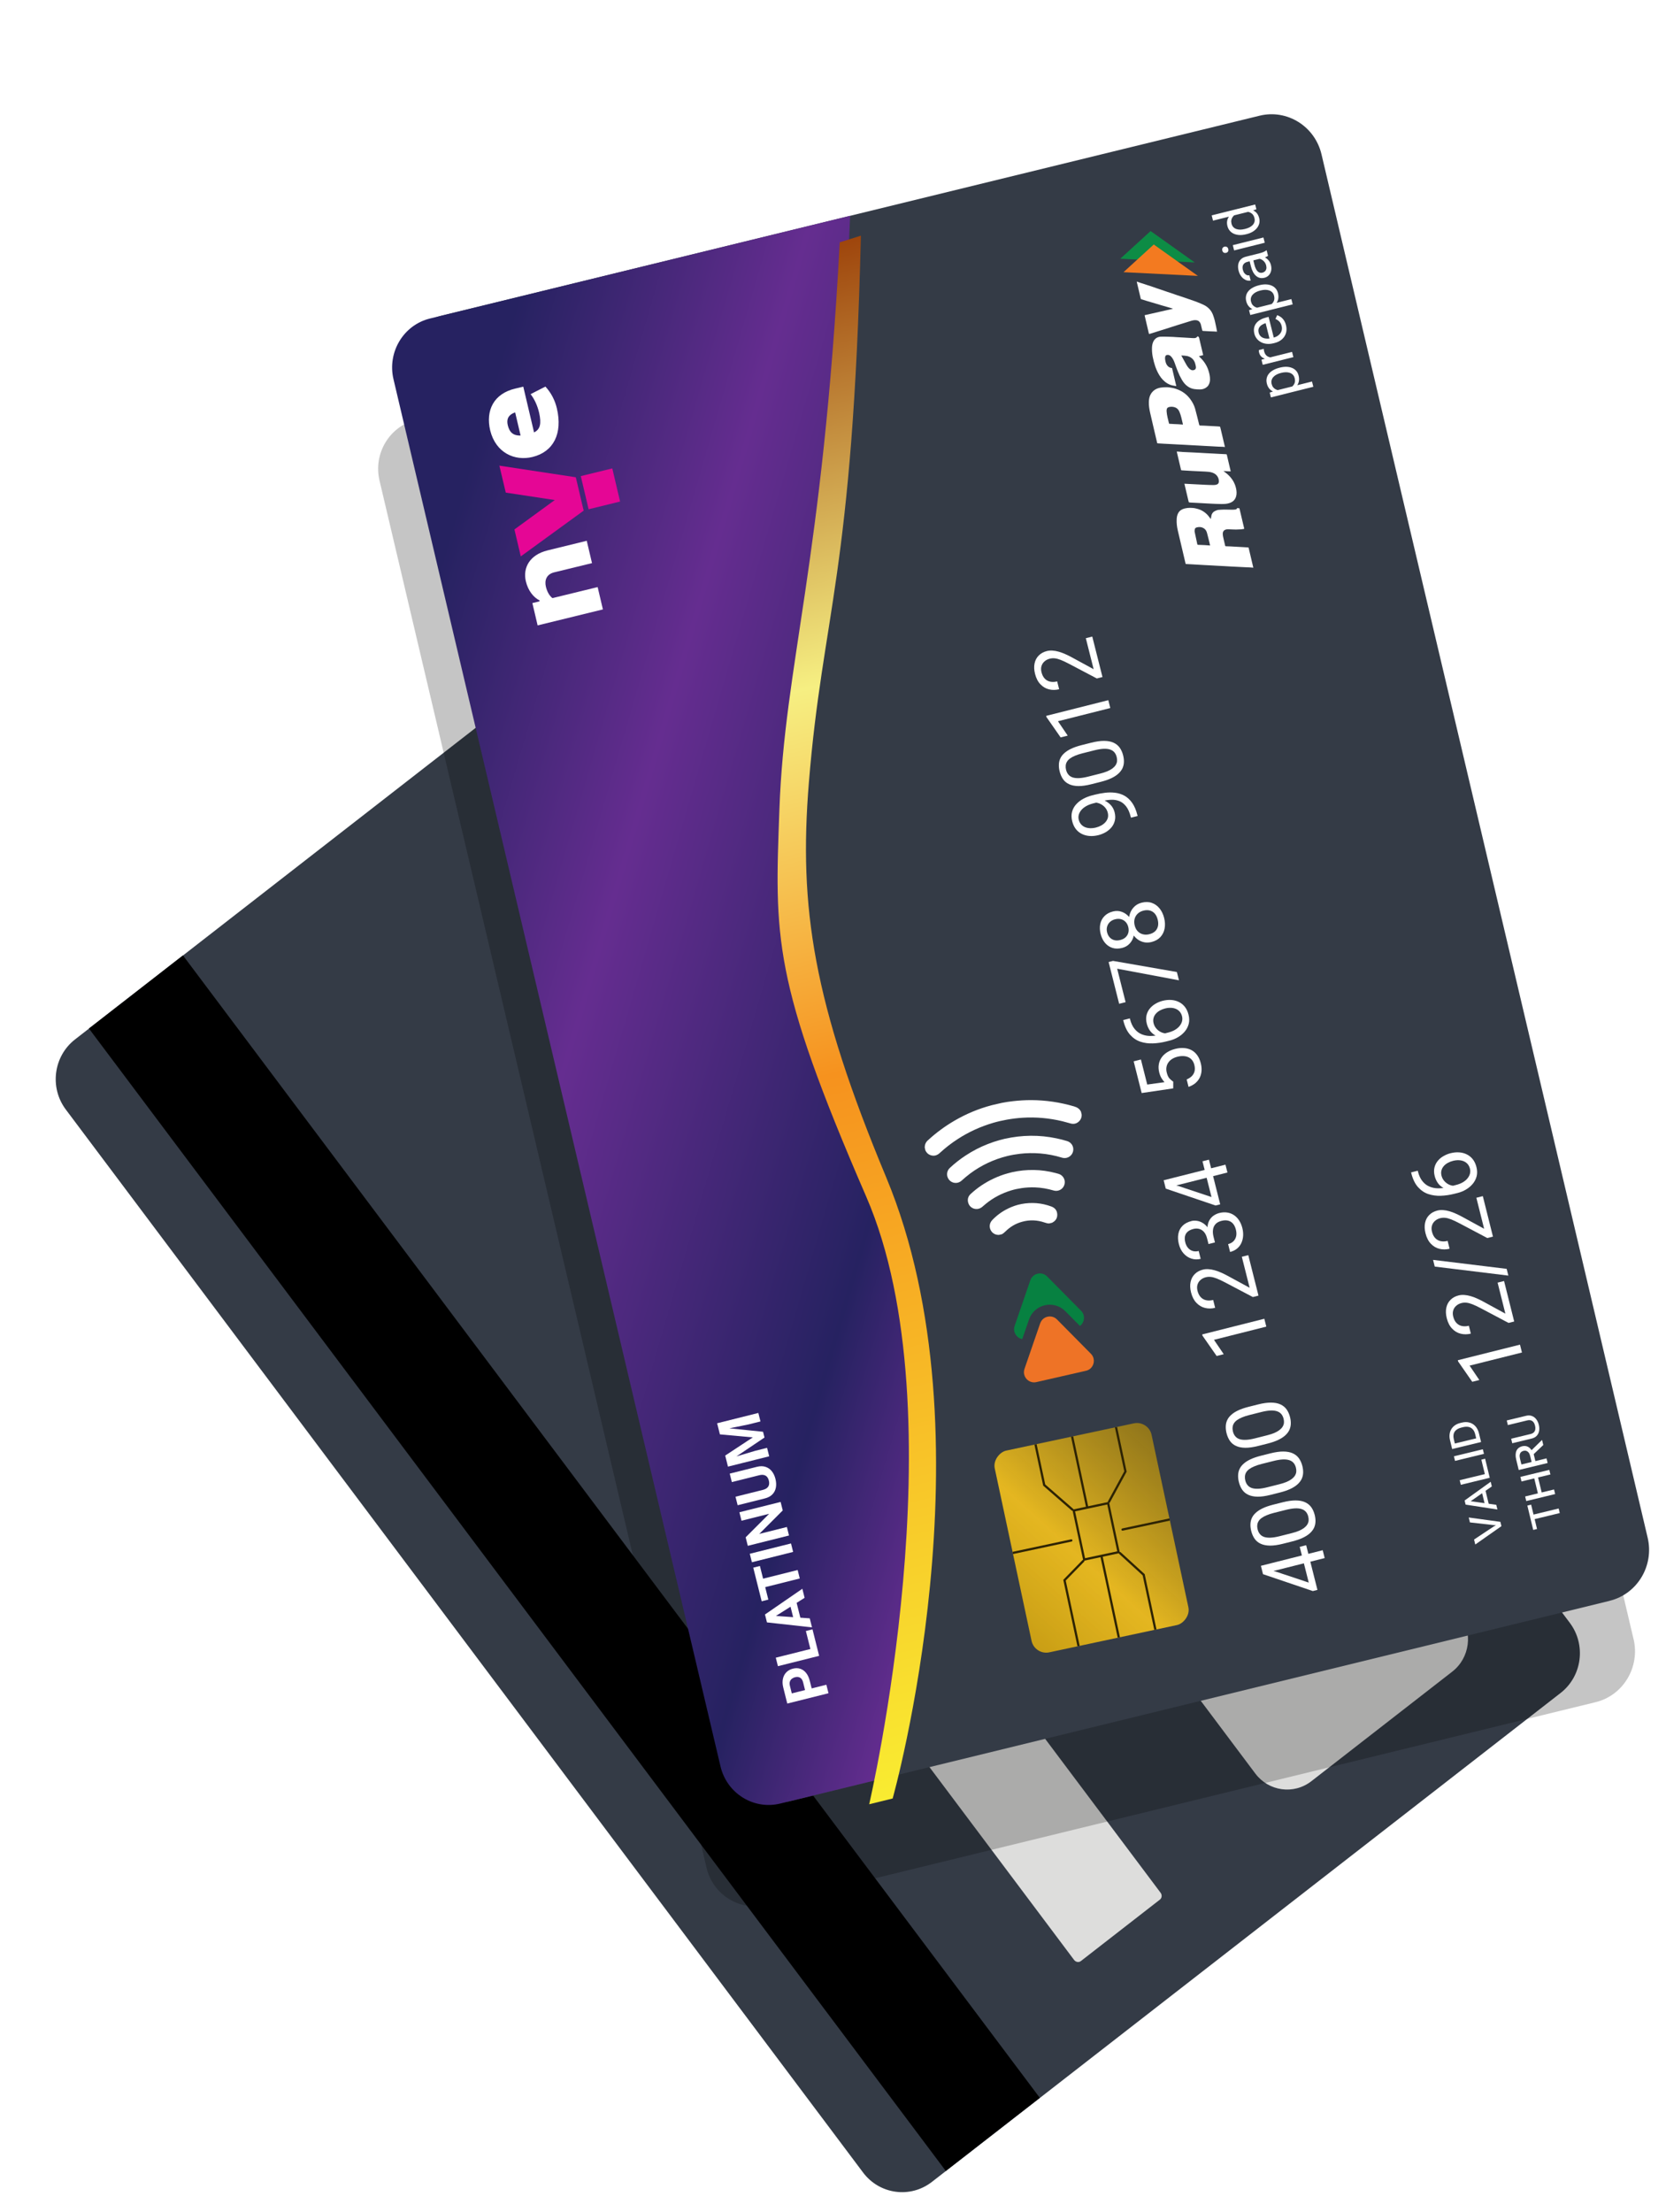 <svg width="223" height="296" viewBox="0 0 223 296" fill="none" xmlns="http://www.w3.org/2000/svg">
<g clip-path="url(#clip0_959_11126)">
<g clip-path="url(#clip1_959_11126)">
<path d="M124.738 291.938L208.892 226.519C211.777 224.275 212.33 220.076 210.126 217.139L103.411 74.912C101.207 71.975 97.082 71.413 94.196 73.656L10.042 139.075C7.157 141.319 6.604 145.518 8.808 148.455L115.523 290.682C117.727 293.619 121.852 294.181 124.738 291.938Z" fill="#343B46"/>
<path d="M86.536 183.917L95.22 195.49L104.687 188.131L96.003 176.557L86.536 183.917Z" fill="white"/>
<path d="M143.771 262.24L93.77 195.594C93.547 195.297 93.59 194.878 93.873 194.668L104.438 186.457C104.713 186.238 105.125 186.308 105.348 186.605L155.349 253.251C155.572 253.548 155.529 253.967 155.246 254.177L144.681 262.388C144.406 262.607 143.994 262.537 143.771 262.24Z" fill="#DDDDDC"/>
<path d="M166.389 186.338L147.53 200.999C145.179 202.826 144.729 206.247 146.524 208.64L168.027 237.299C169.823 239.692 173.183 240.15 175.534 238.323L194.393 223.662C196.744 221.834 197.194 218.414 195.399 216.021L173.895 187.362C172.1 184.969 168.739 184.511 166.389 186.338Z" fill="#DDDDDC"/>
<path d="M97.509 190.317L97.069 190.659L96.31 189.649L100.146 186.667L100.517 187.161L97.122 189.801L97.509 190.317ZM99.173 186.187C98.471 186.012 97.908 185.885 97.484 185.806C97.057 185.729 96.652 185.701 96.269 185.72C95.88 185.739 95.564 185.844 95.32 186.033C95.09 186.212 94.953 186.41 94.908 186.626C94.857 186.842 94.925 187.075 95.113 187.326C95.296 187.569 95.515 187.7 95.769 187.718C96.017 187.735 96.271 187.651 96.53 187.467L96.885 187.94C96.478 188.234 96.081 188.35 95.693 188.288C95.305 188.226 94.975 188.015 94.704 187.653C94.427 187.284 94.308 186.913 94.349 186.541C94.386 186.166 94.582 185.841 94.936 185.566C95.229 185.338 95.583 185.205 95.997 185.167C96.404 185.128 96.799 185.139 97.181 185.199C97.559 185.263 98.019 185.362 98.562 185.496L97.175 183.647L97.578 183.333L99.518 185.919L99.173 186.187ZM107.937 182.193L107.571 182.478L103.577 182.595L103.138 182.01L105.663 180.046L105.26 179.509L105.679 179.183L106.082 179.721L106.936 179.056L107.299 179.54L106.445 180.204L107.937 182.193ZM103.988 182.08L107.095 181.955L106.01 180.509L103.988 182.08Z" fill="black"/>
<path d="M24.488 127.831L11.903 137.613L126.599 290.476L139.183 280.693L24.488 127.831Z" fill="black"/>
<path opacity="0.23" d="M218.661 219.33L175.011 34.227C174.127 30.471 170.42 28.156 166.729 29.055L113.364 42.089L111.922 42.439L96.894 46.108L57.175 55.813C57.175 55.813 57.175 55.813 57.166 55.813L55.69 56.171C52.137 57.036 49.949 60.679 50.798 64.296L94.569 249.896C95.418 253.513 98.997 255.741 102.55 254.876L115.75 251.652L117.612 251.198L213.58 227.751C217.271 226.851 219.545 223.069 218.661 219.312V219.33Z" fill="black"/>
<path d="M215.458 214.193L105.869 240.974C102.18 241.875 98.457 239.56 97.569 235.797L53.926 50.763C53.033 46.974 55.328 43.161 59.05 42.251L168.599 15.481C172.287 14.579 176.002 16.897 176.888 20.651L220.545 205.745C221.43 209.5 219.153 213.281 215.465 214.183L215.458 214.193Z" fill="#343B46"/>
<path d="M199.915 204.058L196.754 203.698L196.595 203.041L200.832 203.622L200.947 204.093L199.915 204.058ZM197.309 205.991L199.953 204.232L200.858 203.728L200.972 204.2L197.47 206.655L197.309 205.991ZM196.633 200.83L200.281 201.343L200.433 201.971L196.177 201.317L196.08 200.915L196.633 200.83ZM199.685 198.885L196.66 201.003L196.143 201.174L196.044 200.768L199.534 198.26L199.685 198.885ZM198.275 199.321L198.78 199.199L199.337 201.498L198.832 201.62L198.275 199.321ZM198.283 195.3L198.788 195.177L199.293 197.263L198.788 197.386L198.283 195.3ZM195.387 198.051L199.257 197.114L199.405 197.729L195.535 198.666L195.387 198.051ZM194.612 194.852L198.482 193.915L198.631 194.529L194.761 195.467L194.612 194.852ZM197.967 191.789L198.18 192.666L197.674 192.785L197.462 191.911C197.393 191.625 197.283 191.401 197.131 191.239C196.978 191.074 196.792 190.969 196.573 190.924C196.351 190.879 196.104 190.89 195.831 190.956L195.612 191.009C195.402 191.06 195.221 191.131 195.07 191.224C194.919 191.317 194.801 191.429 194.715 191.56C194.627 191.691 194.574 191.842 194.554 192.011C194.533 192.177 194.547 192.361 194.596 192.563L194.823 193.5L194.314 193.623L194.088 192.686C194.021 192.411 194.004 192.151 194.035 191.904C194.064 191.655 194.14 191.43 194.262 191.227C194.382 191.024 194.544 190.851 194.748 190.708C194.95 190.565 195.191 190.46 195.47 190.392L195.683 190.341C196.052 190.251 196.394 190.252 196.706 190.343C197.019 190.431 197.284 190.599 197.503 190.846C197.72 191.091 197.875 191.406 197.967 191.789ZM194.228 193.267L198.098 192.33L198.247 192.945L194.377 193.882L194.228 193.267ZM204.761 202.773L208.631 201.836L208.779 202.447L204.909 203.384L204.761 202.773ZM204.44 201.447L204.948 201.324L205.736 204.58L205.228 204.703L204.44 201.447ZM205.341 197.702L205.849 197.579L206.39 199.814L205.882 199.937L205.341 197.702ZM204.145 200.228L208.015 199.291L208.164 199.905L204.294 200.843L204.145 200.228ZM203.51 197.607L207.38 196.67L207.529 197.284L203.659 198.221L203.51 197.607ZM203.287 196.687L202.945 195.272C202.888 195.037 202.864 194.821 202.872 194.624C202.879 194.428 202.917 194.255 202.986 194.105C203.055 193.954 203.155 193.829 203.285 193.73C203.415 193.628 203.576 193.554 203.766 193.508C203.957 193.462 204.135 193.459 204.303 193.501C204.467 193.541 204.618 193.62 204.754 193.74C204.888 193.857 205.006 194.008 205.107 194.192L205.24 194.353L205.557 195.662L205.054 195.791L204.814 194.801C204.769 194.613 204.702 194.464 204.615 194.354C204.525 194.244 204.422 194.171 204.308 194.133C204.19 194.093 204.069 194.089 203.942 194.119C203.803 194.153 203.688 194.212 203.599 194.297C203.509 194.382 203.451 194.496 203.424 194.638C203.395 194.779 203.405 194.949 203.453 195.148L203.646 195.946L207.008 195.132L207.157 195.75L203.287 196.687ZM206.574 193.341L205.092 194.755L204.931 194.108L206.381 192.688L206.414 192.68L206.574 193.341ZM201.832 190.677L201.683 190.059L204.274 189.432C204.566 189.361 204.829 189.371 205.062 189.463C205.292 189.552 205.486 189.701 205.642 189.91C205.797 190.116 205.908 190.359 205.976 190.638C206.046 190.928 206.059 191.2 206.016 191.454C205.971 191.707 205.866 191.923 205.702 192.104C205.534 192.285 205.305 192.411 205.012 192.482L202.421 193.109L202.274 192.501L204.865 191.874C205.056 191.828 205.204 191.752 205.309 191.646C205.413 191.539 205.477 191.41 205.504 191.258C205.528 191.107 205.518 190.941 205.474 190.759C205.43 190.575 205.363 190.423 205.272 190.302C205.179 190.179 205.063 190.094 204.923 190.049C204.78 190.003 204.614 190.004 204.424 190.05L201.832 190.677Z" fill="white"/>
<path d="M195.134 181.998L203.455 179.914L203.719 180.966L196.71 182.721L198.014 184.647L197.065 184.885L195.175 182.163L195.134 181.998ZM200.46 171.616L201.324 171.4L202.68 176.817L201.924 177.006L198.227 175.05C197.772 174.81 197.393 174.631 197.09 174.513C196.782 174.393 196.517 174.323 196.294 174.302C196.067 174.278 195.845 174.294 195.629 174.348C195.356 174.416 195.124 174.535 194.933 174.703C194.737 174.869 194.599 175.077 194.521 175.326C194.442 175.575 194.441 175.853 194.518 176.16C194.61 176.528 194.759 176.816 194.965 177.027C195.166 177.234 195.408 177.367 195.693 177.424C195.977 177.482 196.284 177.47 196.613 177.387L196.877 178.439C196.411 178.555 195.959 178.56 195.521 178.452C195.083 178.344 194.7 178.118 194.372 177.773C194.041 177.429 193.801 176.964 193.654 176.376C193.523 175.853 193.504 175.383 193.597 174.965C193.686 174.548 193.872 174.2 194.157 173.919C194.436 173.636 194.797 173.438 195.241 173.327C195.483 173.267 195.74 173.247 196.011 173.268C196.277 173.285 196.551 173.336 196.834 173.418C197.115 173.496 197.399 173.601 197.685 173.73C197.97 173.856 198.255 173.996 198.539 174.151L201.499 175.765L200.46 171.616ZM191.821 168.572L201.671 169.773L201.898 170.676L192.046 169.47L191.821 168.572ZM197.616 160.26L198.48 160.043L199.837 165.46L199.081 165.649L195.384 163.694C194.929 163.453 194.55 163.274 194.247 163.157C193.939 163.037 193.673 162.966 193.451 162.945C193.223 162.922 193.002 162.937 192.786 162.991C192.513 163.06 192.281 163.178 192.089 163.347C191.893 163.513 191.756 163.72 191.678 163.969C191.599 164.218 191.598 164.497 191.675 164.803C191.767 165.171 191.916 165.46 192.122 165.67C192.322 165.878 192.565 166.01 192.849 166.068C193.134 166.126 193.44 166.113 193.77 166.031L194.033 167.082C193.567 167.199 193.115 167.203 192.678 167.095C192.24 166.988 191.857 166.761 191.529 166.417C191.197 166.073 190.958 165.607 190.811 165.02C190.68 164.497 190.661 164.026 190.754 163.609C190.843 163.192 191.029 162.843 191.313 162.563C191.593 162.279 191.954 162.082 192.397 161.971C192.64 161.91 192.897 161.89 193.168 161.911C193.434 161.929 193.708 161.979 193.99 162.061C194.272 162.14 194.556 162.244 194.842 162.374C195.127 162.5 195.412 162.64 195.696 162.794L198.655 164.409L197.616 160.26ZM188.901 156.957L188.878 156.866L189.771 156.643L189.794 156.734C189.933 157.291 190.141 157.734 190.416 158.064C190.688 158.394 191.004 158.631 191.362 158.775C191.716 158.92 192.093 158.995 192.493 158.999C192.892 159 193.285 158.952 193.671 158.855L194.887 158.551C195.255 158.459 195.57 158.334 195.832 158.175C196.091 158.018 196.298 157.839 196.453 157.639C196.608 157.44 196.712 157.232 196.763 157.018C196.813 156.8 196.812 156.587 196.76 156.379C196.699 156.136 196.599 155.932 196.461 155.765C196.319 155.599 196.148 155.473 195.949 155.386C195.746 155.296 195.52 155.246 195.271 155.235C195.023 155.225 194.761 155.254 194.484 155.324C194.238 155.385 194.009 155.475 193.796 155.593C193.58 155.711 193.399 155.855 193.252 156.025C193.102 156.195 192.999 156.388 192.944 156.603C192.884 156.816 192.887 157.05 192.951 157.308C193.024 157.6 193.165 157.855 193.372 158.073C193.575 158.288 193.813 158.448 194.084 158.553C194.352 158.655 194.623 158.684 194.897 158.639L195.031 159.197C194.593 159.251 194.207 159.243 193.872 159.174C193.531 159.102 193.24 158.982 192.996 158.813C192.748 158.642 192.546 158.432 192.392 158.185C192.233 157.935 192.115 157.658 192.039 157.355C191.936 156.942 191.924 156.567 192.005 156.228C192.085 155.89 192.232 155.592 192.445 155.333C192.654 155.075 192.91 154.86 193.213 154.688C193.512 154.512 193.831 154.382 194.173 154.296C194.563 154.199 194.942 154.162 195.311 154.187C195.679 154.211 196.02 154.301 196.333 154.456C196.644 154.608 196.912 154.825 197.136 155.107C197.359 155.389 197.524 155.74 197.629 156.161C197.741 156.608 197.748 157.021 197.65 157.4C197.547 157.78 197.37 158.119 197.118 158.415C196.867 158.712 196.567 158.962 196.219 159.166C195.872 159.37 195.504 159.52 195.118 159.617L194.623 159.74C194.04 159.887 193.453 159.971 192.863 159.994C192.273 160.017 191.714 159.941 191.187 159.767C190.659 159.589 190.197 159.276 189.798 158.828C189.4 158.38 189.101 157.757 188.901 156.957Z" fill="white"/>
<path d="M117.621 238.086C117.621 238.086 130.031 185.601 117.269 156.782C104.164 127.159 103.941 118.274 105.357 103.554C106.893 87.559 112.317 66.043 113.793 28.872L57.561 42.614C54.008 43.478 51.82 47.121 52.669 50.738L96.44 236.339C97.289 239.955 100.868 242.183 104.421 241.318L117.621 238.095V238.086Z" fill="url(#paint0_linear_959_11126)"/>
<path d="M108.392 224.899L108.744 226.305L107.857 226.527L107.505 225.121C107.451 224.904 107.371 224.736 107.266 224.617C107.159 224.499 107.033 224.425 106.888 224.394C106.744 224.363 106.59 224.368 106.429 224.408C106.265 224.449 106.12 224.519 105.994 224.618C105.868 224.716 105.78 224.845 105.728 225.002C105.676 225.16 105.678 225.348 105.732 225.565L105.985 226.577L110.612 225.419L110.897 226.555L105.379 227.937L104.841 225.788C104.733 225.356 104.719 224.966 104.798 224.619C104.875 224.27 105.029 223.979 105.26 223.746C105.492 223.514 105.784 223.354 106.135 223.266C106.491 223.177 106.82 223.181 107.121 223.281C107.422 223.38 107.683 223.567 107.902 223.842C108.12 224.115 108.284 224.467 108.392 224.899ZM107.87 218.229L108.756 218.007L109.452 220.784L108.565 221.006L107.87 218.229ZM103.842 221.798L109.36 220.417L109.644 221.553L104.127 222.935L103.842 221.798ZM103.439 216.181L108.388 216.536L108.691 217.745L102.66 217.077L102.468 216.307L103.439 216.181ZM107.7 213.789L103.503 216.439L102.59 216.796L102.396 216.019L107.397 212.577L107.7 213.789ZM105.664 214.372L106.554 214.149L107.284 217.063L106.393 217.286L105.664 214.372ZM101.252 211.449L106.769 210.068L107.052 211.201L101.535 212.582L101.252 211.449ZM100.826 209.752L101.717 209.529L102.844 214.031L101.954 214.254L100.826 209.752ZM100.362 207.895L105.879 206.514L106.163 207.647L100.645 209.028L100.362 207.895ZM98.971 202.34L104.488 200.959L104.773 202.095L101.629 205.238L105.328 204.312L105.612 205.449L100.095 206.83L99.81 205.694L102.957 202.546L99.254 203.473L98.971 202.34ZM97.96 198.304L97.677 197.171L101.322 196.259C101.746 196.152 102.127 196.154 102.463 196.263C102.798 196.37 103.079 196.564 103.305 196.845C103.531 197.125 103.695 197.47 103.798 197.882C103.901 198.294 103.92 198.678 103.854 199.036C103.787 199.391 103.631 199.695 103.386 199.95C103.14 200.202 102.805 200.381 102.381 200.488L98.736 201.4L98.451 200.263L102.096 199.351C102.344 199.289 102.536 199.199 102.673 199.082C102.81 198.964 102.897 198.823 102.933 198.658C102.969 198.491 102.962 198.306 102.912 198.104C102.86 197.897 102.779 197.73 102.67 197.605C102.56 197.476 102.417 197.394 102.241 197.357C102.065 197.318 101.853 197.33 101.606 197.392L97.96 198.304ZM97.312 195.716L97.072 194.754L100.767 192.322L96.362 191.919L96.121 190.957L102.137 191.569L102.331 192.342L97.312 195.716ZM97.442 196.235L97.202 195.277L101.107 194.114L102.676 193.721L102.96 194.854L97.442 196.235ZM96.231 191.397L95.99 190.434L101.507 189.053L101.792 190.19L100.223 190.582L96.231 191.397Z" fill="white"/>
<path d="M170.727 52.271L175.615 51.047L175.792 51.752L170.115 53.173L169.954 52.529L170.727 52.271ZM171.263 49.201L171.343 49.181C171.641 49.106 171.926 49.072 172.199 49.079C172.469 49.087 172.715 49.135 172.936 49.225C173.157 49.312 173.343 49.441 173.496 49.612C173.649 49.783 173.758 49.996 173.821 50.252C173.887 50.512 173.901 50.752 173.865 50.974C173.829 51.195 173.747 51.395 173.617 51.575C173.488 51.755 173.319 51.916 173.11 52.057C172.9 52.195 172.655 52.316 172.374 52.418L171.95 52.524C171.639 52.57 171.354 52.581 171.093 52.558C170.832 52.534 170.6 52.476 170.396 52.382C170.19 52.286 170.018 52.15 169.88 51.975C169.74 51.801 169.637 51.585 169.573 51.328C169.508 51.07 169.501 50.829 169.552 50.604C169.601 50.38 169.7 50.176 169.851 49.993C170.001 49.811 170.196 49.653 170.437 49.52C170.674 49.386 170.95 49.279 171.263 49.201ZM171.519 49.886L171.439 49.906C171.235 49.957 171.048 50.026 170.88 50.114C170.709 50.203 170.566 50.31 170.452 50.435C170.336 50.558 170.256 50.699 170.212 50.857C170.166 51.017 170.167 51.192 170.215 51.384C170.259 51.561 170.328 51.708 170.422 51.824C170.515 51.937 170.624 52.027 170.751 52.092C170.874 52.157 171.009 52.203 171.155 52.228C171.298 52.251 171.442 52.259 171.588 52.252L172.57 52.007C172.734 51.912 172.883 51.799 173.017 51.669C173.148 51.54 173.243 51.387 173.301 51.212C173.356 51.037 173.355 50.834 173.298 50.604C173.25 50.415 173.17 50.262 173.058 50.145C172.942 50.026 172.804 49.94 172.643 49.886C172.481 49.83 172.305 49.803 172.115 49.805C171.922 49.808 171.724 49.835 171.519 49.886ZM169.492 47.949L172.948 47.084L173.123 47.785L169.023 48.811L168.852 48.129L169.492 47.949ZM168.504 46.835L169.157 46.676C169.159 46.737 169.165 46.795 169.176 46.848C169.184 46.9 169.196 46.959 169.212 47.025C169.253 47.186 169.314 47.323 169.395 47.434C169.477 47.545 169.574 47.632 169.686 47.695C169.798 47.758 169.924 47.799 170.063 47.818C170.199 47.835 170.343 47.833 170.496 47.81L170.659 47.979C170.412 48.041 170.173 48.075 169.944 48.082C169.714 48.085 169.503 48.056 169.31 47.995C169.115 47.933 168.951 47.835 168.817 47.699C168.681 47.562 168.585 47.382 168.529 47.159C168.516 47.109 168.508 47.049 168.504 46.98C168.498 46.912 168.498 46.864 168.504 46.835ZM172.134 43.511C172.205 43.796 172.222 44.067 172.184 44.323C172.143 44.578 172.055 44.811 171.92 45.022C171.784 45.23 171.606 45.409 171.386 45.558C171.166 45.707 170.911 45.818 170.623 45.89L170.464 45.93C170.131 46.013 169.822 46.038 169.537 46.005C169.249 45.972 168.993 45.894 168.769 45.77C168.545 45.647 168.359 45.489 168.212 45.298C168.065 45.106 167.962 44.896 167.905 44.666C167.831 44.373 167.819 44.108 167.867 43.87C167.914 43.63 168.011 43.419 168.159 43.237C168.304 43.056 168.491 42.902 168.72 42.775C168.946 42.648 169.203 42.549 169.491 42.477L169.805 42.398L170.572 45.46L170 45.603L169.409 43.242L169.356 43.256C169.176 43.311 169.009 43.394 168.854 43.502C168.698 43.608 168.582 43.745 168.505 43.912C168.429 44.078 168.421 44.282 168.481 44.522C168.521 44.681 168.591 44.819 168.693 44.936C168.792 45.053 168.92 45.143 169.075 45.206C169.23 45.27 169.41 45.304 169.612 45.31C169.815 45.315 170.04 45.287 170.288 45.225L170.447 45.185C170.641 45.136 170.818 45.064 170.976 44.968C171.132 44.87 171.261 44.753 171.364 44.617C171.466 44.479 171.535 44.326 171.571 44.159C171.606 43.989 171.6 43.808 171.552 43.616C171.49 43.368 171.387 43.171 171.243 43.025C171.099 42.878 170.926 42.762 170.725 42.675L170.956 42.167C171.112 42.221 171.267 42.302 171.423 42.408C171.578 42.514 171.719 42.657 171.844 42.838C171.97 43.016 172.066 43.24 172.134 43.511ZM167.966 41.244L172.854 40.02L173.031 40.725L167.354 42.146L167.193 41.502L167.966 41.244ZM168.502 38.174L168.582 38.154C168.88 38.08 169.165 38.046 169.438 38.053C169.709 38.06 169.954 38.109 170.175 38.198C170.396 38.285 170.583 38.414 170.735 38.586C170.888 38.757 170.997 38.97 171.061 39.225C171.126 39.485 171.14 39.726 171.104 39.947C171.069 40.168 170.986 40.368 170.856 40.548C170.727 40.728 170.558 40.889 170.349 41.03C170.139 41.168 169.894 41.289 169.614 41.391L169.189 41.497C168.879 41.543 168.593 41.554 168.332 41.531C168.071 41.508 167.839 41.449 167.636 41.355C167.429 41.259 167.257 41.123 167.119 40.949C166.979 40.774 166.876 40.558 166.812 40.301C166.747 40.043 166.741 39.802 166.792 39.577C166.84 39.353 166.94 39.149 167.09 38.967C167.24 38.784 167.436 38.626 167.676 38.494C167.914 38.359 168.189 38.252 168.502 38.174ZM168.758 38.859L168.679 38.879C168.474 38.93 168.288 39 168.119 39.087C167.948 39.176 167.805 39.283 167.692 39.408C167.575 39.531 167.495 39.672 167.451 39.831C167.405 39.99 167.406 40.165 167.454 40.357C167.499 40.534 167.567 40.681 167.661 40.797C167.754 40.91 167.863 41 167.99 41.065C168.114 41.13 168.248 41.176 168.394 41.201C168.537 41.224 168.681 41.233 168.827 41.226L169.809 40.98C169.973 40.885 170.122 40.773 170.256 40.642C170.387 40.513 170.482 40.36 170.54 40.185C170.595 40.01 170.594 39.807 170.537 39.578C170.489 39.388 170.409 39.235 170.297 39.118C170.181 38.999 170.043 38.913 169.882 38.86C169.72 38.803 169.544 38.776 169.354 38.778C169.162 38.781 168.963 38.808 168.758 38.859ZM169.056 34.516L166.946 35.044C166.784 35.085 166.652 35.153 166.55 35.248C166.444 35.342 166.375 35.461 166.341 35.606C166.308 35.752 166.315 35.919 166.362 36.109C166.407 36.285 166.476 36.433 166.57 36.552C166.663 36.668 166.769 36.752 166.886 36.803C167.003 36.851 167.119 36.861 167.232 36.833L167.408 37.534C167.261 37.571 167.107 37.569 166.944 37.529C166.781 37.49 166.623 37.414 166.472 37.301C166.317 37.187 166.18 37.039 166.062 36.856C165.941 36.672 165.849 36.456 165.787 36.208C165.713 35.91 165.697 35.635 165.742 35.382C165.785 35.127 165.893 34.909 166.065 34.729C166.235 34.547 166.472 34.418 166.778 34.342L168.687 33.863C168.824 33.829 168.966 33.782 169.115 33.72C169.262 33.656 169.386 33.587 169.485 33.511L169.546 33.495L169.729 34.227C169.657 34.282 169.556 34.337 169.428 34.391C169.296 34.445 169.172 34.487 169.056 34.516ZM167.241 34.842L167.732 34.711L167.909 35.419C167.959 35.619 168.02 35.793 168.092 35.941C168.162 36.09 168.241 36.21 168.331 36.3C168.421 36.391 168.521 36.451 168.631 36.483C168.738 36.515 168.855 36.515 168.981 36.484C169.11 36.452 169.22 36.393 169.312 36.308C169.403 36.224 169.466 36.115 169.5 35.983C169.531 35.849 169.525 35.697 169.482 35.525C169.428 35.31 169.335 35.132 169.203 34.991C169.071 34.849 168.927 34.747 168.772 34.684C168.616 34.618 168.475 34.597 168.349 34.62L168.612 34.237C168.722 34.228 168.852 34.246 169 34.292C169.149 34.339 169.299 34.412 169.45 34.514C169.599 34.614 169.735 34.743 169.858 34.903C169.978 35.061 170.066 35.251 170.121 35.473C170.191 35.751 170.198 36.009 170.142 36.246C170.085 36.48 169.98 36.678 169.827 36.84C169.671 37 169.48 37.108 169.252 37.165C169.032 37.22 168.828 37.225 168.64 37.181C168.449 37.138 168.278 37.049 168.127 36.915C167.973 36.782 167.838 36.609 167.723 36.396C167.608 36.183 167.515 35.937 167.445 35.656L167.241 34.842ZM165.015 32.802L169.115 31.775L169.291 32.48L165.191 33.506L165.015 32.802ZM164.117 33.832C164.003 33.86 163.899 33.85 163.804 33.802C163.708 33.75 163.642 33.657 163.608 33.52C163.575 33.386 163.588 33.274 163.649 33.184C163.709 33.091 163.796 33.03 163.909 33.002C164.018 32.975 164.121 32.988 164.217 33.042C164.311 33.093 164.374 33.186 164.408 33.32C164.442 33.456 164.43 33.569 164.372 33.659C164.311 33.747 164.226 33.805 164.117 33.832ZM167.39 28.265L162.366 29.523L162.189 28.818L168.01 27.361L168.171 28.005L167.39 28.265ZM166.872 31.326L166.793 31.346C166.479 31.424 166.186 31.457 165.912 31.446C165.634 31.432 165.386 31.377 165.166 31.282C164.946 31.184 164.761 31.049 164.614 30.877C164.462 30.702 164.356 30.493 164.295 30.248C164.23 29.99 164.22 29.754 164.263 29.539C164.302 29.322 164.391 29.126 164.529 28.949C164.665 28.77 164.842 28.611 165.063 28.473C165.283 28.334 165.541 28.212 165.837 28.106L166.185 28.019C166.493 27.971 166.777 27.958 167.037 27.979C167.297 27.997 167.528 28.053 167.731 28.147C167.934 28.239 168.105 28.37 168.245 28.542C168.382 28.714 168.483 28.931 168.548 29.191C168.609 29.431 168.612 29.663 168.558 29.889C168.504 30.112 168.401 30.319 168.25 30.51C168.099 30.698 167.907 30.863 167.674 31.004C167.437 31.144 167.17 31.251 166.872 31.326ZM166.616 30.641L166.696 30.621C166.9 30.57 167.087 30.502 167.257 30.416C167.425 30.328 167.567 30.223 167.681 30.101C167.795 29.978 167.874 29.839 167.919 29.683C167.96 29.527 167.957 29.355 167.91 29.165C167.852 28.933 167.755 28.755 167.619 28.63C167.482 28.503 167.322 28.415 167.137 28.364C166.953 28.314 166.76 28.287 166.558 28.284L165.644 28.512C165.513 28.578 165.39 28.655 165.276 28.746C165.159 28.834 165.061 28.936 164.982 29.053C164.901 29.167 164.846 29.298 164.819 29.444C164.79 29.588 164.798 29.748 164.842 29.925C164.891 30.117 164.972 30.273 165.088 30.391C165.2 30.508 165.337 30.593 165.498 30.647C165.657 30.701 165.832 30.727 166.025 30.725C166.215 30.72 166.412 30.692 166.616 30.641Z" fill="white"/>
<g clip-path="url(#clip2_959_11126)">
<rect x="138.495" y="221.5" width="27.6" height="21.467" rx="2.003" transform="rotate(-102.052 138.495 221.5)" fill="url(#paint1_linear_959_11126)"/>
<path d="M135.566 207.785L143.401 206.112" stroke="#2D2304" stroke-width="0.3" stroke-linecap="round"/>
<path d="M150.257 204.654L157.112 203.191" stroke="#2D2304" stroke-width="0.3" stroke-linecap="round"/>
<path d="M143.545 201.99L139.771 198.7L138.516 192.824" stroke="#2D2304" stroke-width="0.3" stroke-linecap="round"/>
<path d="M145.504 201.567L143.413 191.774" stroke="#2D2304" stroke-width="0.3" stroke-linecap="round"/>
<path d="M148.441 200.939L150.648 196.885L149.288 190.519" stroke="#2D2304" stroke-width="0.3" stroke-linecap="round"/>
<rect x="145.123" y="208.665" width="6.709" height="4.707" transform="rotate(-102.052 145.123 208.665)" stroke="#2D2304" stroke-width="0.3"/>
<path d="M149.906 207.799L153.086 210.704L154.863 219.028" stroke="#2D2304" stroke-width="0.3" stroke-linecap="round"/>
<path d="M145.008 208.844L142.488 211.43L144.579 221.223" stroke="#2D2304" stroke-width="0.3" stroke-linecap="round"/>
<path d="M147.457 208.321L149.966 220.073" stroke="#2D2304" stroke-width="0.3" stroke-linecap="round"/>
</g>
<g clip-path="url(#clip3_959_11126)">
<path d="M144.789 149.158C144.785 149.446 144.715 149.714 144.526 149.936C144.207 150.309 143.803 150.449 143.327 150.327C142.948 150.231 142.572 150.112 142.194 150.02C140.448 149.604 138.682 149.441 136.892 149.553C136.183 149.597 135.476 149.684 134.777 149.809C134.15 149.922 133.533 150.062 132.925 150.24C131.248 150.736 129.669 151.449 128.201 152.403C127.347 152.955 126.543 153.574 125.796 154.267C125.407 154.625 124.97 154.734 124.471 154.53C124.192 154.415 124.003 154.197 123.867 153.927L123.776 153.526C123.782 153.154 123.907 152.843 124.184 152.588C125.293 151.568 126.497 150.679 127.797 149.926C129.335 149.034 130.961 148.354 132.677 147.897C133.625 147.642 134.583 147.449 135.559 147.34C136.387 147.247 137.216 147.193 138.044 147.195C139.996 147.203 141.904 147.49 143.776 148.039C144.186 148.158 144.511 148.359 144.696 148.752L144.788 149.153L144.789 149.158Z" fill="white"/>
<path d="M133.7 165.232C133.412 165.232 133.148 165.162 132.918 164.975C132.379 164.541 132.324 163.765 132.801 163.26C133.419 162.609 134.129 162.095 134.932 161.702C135.509 161.423 136.11 161.211 136.74 161.094C138.102 160.84 139.433 160.949 140.733 161.433C141.218 161.614 141.499 161.967 141.518 162.49C141.536 162.987 141.301 163.35 140.861 163.581C140.846 163.589 140.831 163.601 140.815 163.609L140.414 163.7C140.212 163.694 140.022 163.642 139.832 163.576C138.835 163.233 137.824 163.189 136.804 163.474C135.956 163.707 135.223 164.14 134.601 164.752C134.447 164.901 134.296 165.04 134.105 165.14L133.7 165.232Z" fill="white"/>
<path d="M134.513 152.367C136.809 151.856 139.11 151.827 141.416 152.312C141.901 152.414 142.376 152.532 142.85 152.681C143.371 152.845 143.699 153.328 143.663 153.859C143.628 154.393 143.24 154.83 142.71 154.93C142.509 154.967 142.313 154.946 142.12 154.886C141.18 154.599 140.219 154.414 139.238 154.333C138.319 154.259 137.404 154.272 136.488 154.381C135.936 154.446 135.387 154.541 134.847 154.673C133.025 155.123 131.356 155.9 129.849 157.024C129.45 157.32 129.077 157.649 128.703 157.978C128.104 158.502 127.207 158.31 126.874 157.594C126.668 157.153 126.768 156.616 127.134 156.272C127.801 155.645 128.519 155.089 129.284 154.588C130.205 153.986 131.174 153.481 132.198 153.082C132.717 152.877 133.247 152.699 133.784 152.551C134.026 152.487 134.268 152.423 134.512 152.363" fill="white"/>
<path d="M135.458 156.844C137.415 156.41 139.36 156.441 141.301 156.952C141.439 156.986 141.575 157.029 141.711 157.067C142.189 157.215 142.516 157.659 142.525 158.153C142.527 158.662 142.223 159.102 141.756 159.269C141.514 159.355 141.271 159.358 141.028 159.287C140.211 159.047 139.377 158.902 138.521 158.871C137.929 158.854 137.339 158.884 136.753 158.97C136.277 159.039 135.807 159.137 135.351 159.276C134.101 159.657 132.96 160.249 131.947 161.077C131.786 161.209 131.635 161.348 131.473 161.481C130.809 162.042 129.808 161.739 129.589 160.896C129.478 160.464 129.588 160.069 129.918 159.763C130.831 158.914 131.851 158.233 132.976 157.702C133.605 157.406 134.251 157.163 134.924 156.983C135.104 156.933 135.282 156.893 135.462 156.843" fill="white"/>
<path d="M137.912 171.298L135.813 177.404C135.727 177.659 135.719 177.909 135.773 178.145C135.89 178.658 136.307 179.073 136.831 179.175L137.738 176.547C138.071 175.582 138.863 174.87 139.86 174.643C140.858 174.415 141.879 174.713 142.598 175.438L144.555 177.412C144.983 177.093 145.179 176.538 145.062 176.025C145.009 175.793 144.892 175.567 144.7 175.376L140.16 170.786C139.453 170.072 138.244 170.347 137.917 171.298" fill="#078141"/>
<path d="M139.231 177.062L137.13 183.163C137.045 183.418 137.036 183.668 137.09 183.904C137.247 184.591 137.943 185.103 138.717 184.926L145.361 183.41C146.135 183.234 146.541 182.475 146.383 181.783C146.33 181.552 146.213 181.326 146.022 181.134L141.482 176.544C140.774 175.83 139.566 176.106 139.238 177.056" fill="#EE7326"/>
</g>
<path d="M173.973 206.968L174.836 206.75L176.344 212.727L175.725 212.883L169.058 210.625L168.842 209.767L170.733 210.269L175.18 211.752L173.973 206.968ZM168.776 209.506L177.048 207.419L177.313 208.47L169.041 210.557L168.776 209.506ZM170.411 201.328L171.672 201.01C172.35 200.839 172.937 200.755 173.433 200.759C173.93 200.762 174.349 200.842 174.69 200.998C175.032 201.153 175.307 201.376 175.517 201.665C175.723 201.952 175.876 202.296 175.977 202.697C176.057 203.015 176.092 203.319 176.08 203.608C176.068 203.897 176.003 204.171 175.883 204.431C175.758 204.688 175.573 204.928 175.327 205.152C175.082 205.375 174.766 205.577 174.381 205.759C173.996 205.941 173.532 206.1 172.991 206.237L171.729 206.555C171.051 206.726 170.468 206.809 169.979 206.803C169.489 206.794 169.077 206.71 168.744 206.553C168.406 206.396 168.136 206.174 167.935 205.887C167.733 205.595 167.581 205.251 167.481 204.853C167.4 204.531 167.365 204.226 167.377 203.937C167.383 203.645 167.445 203.371 167.562 203.116C167.675 202.862 167.854 202.626 168.097 202.407C168.335 202.186 168.645 201.985 169.026 201.804C169.407 201.623 169.869 201.465 170.411 201.328ZM172.109 202.024L170.501 202.429C170.13 202.523 169.81 202.628 169.541 202.744C169.268 202.857 169.041 202.981 168.861 203.115C168.681 203.249 168.545 203.396 168.453 203.556C168.359 203.713 168.305 203.882 168.291 204.063C168.271 204.241 168.287 204.432 168.339 204.637C168.402 204.887 168.505 205.096 168.648 205.266C168.788 205.436 168.975 205.562 169.209 205.644C169.442 205.722 169.73 205.754 170.073 205.74C170.416 205.726 170.821 205.66 171.287 205.543L172.894 205.137C173.266 205.043 173.588 204.94 173.862 204.826C174.134 204.709 174.364 204.581 174.55 204.441C174.732 204.303 174.874 204.154 174.975 203.996C175.076 203.837 175.138 203.668 175.162 203.489C175.18 203.307 175.164 203.116 175.114 202.915C175.049 202.658 174.943 202.445 174.795 202.276C174.648 202.108 174.454 201.986 174.213 201.91C173.968 201.831 173.672 201.8 173.326 201.819C172.977 201.839 172.571 201.907 172.109 202.024ZM168.759 194.783L170.021 194.465C170.699 194.294 171.286 194.21 171.782 194.214C172.279 194.218 172.698 194.297 173.039 194.453C173.38 194.608 173.656 194.831 173.866 195.12C174.071 195.407 174.225 195.751 174.326 196.152C174.406 196.471 174.44 196.774 174.429 197.063C174.417 197.352 174.351 197.627 174.232 197.886C174.107 198.143 173.922 198.384 173.676 198.607C173.43 198.83 173.115 199.032 172.73 199.214C172.344 199.396 171.881 199.555 171.339 199.692L170.078 200.01C169.4 200.181 168.817 200.264 168.328 200.258C167.838 200.249 167.426 200.165 167.092 200.008C166.755 199.851 166.485 199.629 166.284 199.342C166.081 199.05 165.93 198.706 165.829 198.308C165.748 197.986 165.714 197.681 165.725 197.392C165.732 197.1 165.794 196.827 165.911 196.571C166.024 196.317 166.202 196.081 166.445 195.863C166.683 195.641 166.993 195.44 167.375 195.259C167.756 195.079 168.218 194.92 168.759 194.783ZM170.458 195.479L168.85 195.884C168.479 195.978 168.159 196.083 167.89 196.199C167.616 196.312 167.39 196.436 167.21 196.57C167.03 196.704 166.894 196.851 166.802 197.011C166.708 197.168 166.654 197.337 166.639 197.518C166.62 197.696 166.636 197.887 166.687 198.092C166.75 198.342 166.854 198.551 166.997 198.721C167.137 198.891 167.324 199.017 167.558 199.099C167.791 199.177 168.079 199.209 168.422 199.195C168.765 199.181 169.169 199.115 169.635 198.998L171.243 198.592C171.614 198.498 171.937 198.395 172.21 198.282C172.483 198.164 172.712 198.036 172.899 197.896C173.081 197.758 173.223 197.609 173.324 197.451C173.425 197.292 173.487 197.123 173.51 196.944C173.529 196.762 173.513 196.571 173.462 196.37C173.397 196.113 173.291 195.9 173.144 195.732C172.997 195.563 172.803 195.441 172.562 195.365C172.316 195.286 172.021 195.256 171.675 195.274C171.325 195.294 170.92 195.362 170.458 195.479ZM167.108 188.238L168.369 187.92C169.047 187.749 169.634 187.665 170.131 187.669C170.627 187.673 171.046 187.752 171.388 187.908C171.729 188.063 172.005 188.286 172.215 188.575C172.42 188.862 172.573 189.206 172.675 189.608C172.755 189.926 172.789 190.229 172.777 190.518C172.766 190.807 172.7 191.082 172.58 191.342C172.456 191.599 172.271 191.839 172.025 192.062C171.779 192.285 171.463 192.487 171.078 192.669C170.693 192.851 170.23 193.01 169.688 193.147L168.427 193.465C167.749 193.636 167.165 193.719 166.676 193.713C166.187 193.704 165.775 193.621 165.441 193.463C165.103 193.307 164.834 193.084 164.632 192.797C164.43 192.506 164.279 192.161 164.178 191.763C164.097 191.441 164.062 191.136 164.074 190.847C164.081 190.555 164.143 190.282 164.26 190.027C164.373 189.772 164.551 189.536 164.794 189.318C165.032 189.096 165.342 188.895 165.723 188.715C166.105 188.534 166.566 188.375 167.108 188.238ZM168.806 188.934L167.198 189.339C166.827 189.433 166.507 189.538 166.238 189.654C165.965 189.768 165.738 189.891 165.559 190.025C165.379 190.159 165.243 190.306 165.15 190.467C165.057 190.623 165.003 190.792 164.988 190.973C164.968 191.151 164.984 191.342 165.036 191.547C165.099 191.797 165.202 192.006 165.346 192.176C165.485 192.346 165.672 192.472 165.907 192.554C166.14 192.632 166.428 192.664 166.771 192.65C167.114 192.636 167.518 192.57 167.984 192.453L169.592 192.047C169.963 191.954 170.285 191.85 170.559 191.737C170.832 191.62 171.061 191.491 171.247 191.351C171.43 191.213 171.572 191.064 171.673 190.906C171.774 190.747 171.836 190.579 171.859 190.399C171.878 190.218 171.862 190.026 171.811 189.825C171.746 189.568 171.64 189.355 171.493 189.187C171.346 189.018 171.152 188.896 170.911 188.82C170.665 188.741 170.369 188.711 170.024 188.729C169.674 188.749 169.268 188.817 168.806 188.934ZM160.916 178.548L169.234 176.45L169.499 177.501L162.494 179.268L163.801 181.192L162.853 181.432L160.958 178.713L160.916 178.548ZM166.223 168.157L167.087 167.939L168.453 173.354L167.697 173.544L163.997 171.595C163.541 171.356 163.162 171.177 162.859 171.061C162.55 170.941 162.285 170.871 162.062 170.851C161.835 170.827 161.613 170.843 161.397 170.897C161.125 170.966 160.893 171.085 160.702 171.254C160.506 171.421 160.369 171.628 160.291 171.878C160.213 172.127 160.213 172.405 160.29 172.712C160.383 173.079 160.532 173.368 160.738 173.578C160.939 173.785 161.182 173.917 161.466 173.974C161.751 174.031 162.058 174.018 162.387 173.935L162.652 174.986C162.187 175.104 161.735 175.109 161.297 175.002C160.859 174.895 160.476 174.669 160.147 174.325C159.815 173.982 159.574 173.517 159.426 172.93C159.294 172.407 159.275 171.937 159.366 171.519C159.455 171.102 159.64 170.753 159.924 170.472C160.203 170.188 160.564 169.99 161.007 169.878C161.25 169.817 161.506 169.796 161.777 169.817C162.043 169.834 162.318 169.884 162.6 169.965C162.882 170.044 163.166 170.147 163.452 170.276C163.738 170.402 164.023 170.541 164.307 170.695L167.27 172.304L166.223 168.157ZM161.763 166.454L161.574 165.704C161.481 165.337 161.344 165.049 161.162 164.841C160.976 164.63 160.762 164.493 160.521 164.429C160.274 164.362 160.016 164.363 159.748 164.431C159.429 164.511 159.176 164.631 158.987 164.792C158.798 164.952 158.675 165.153 158.618 165.392C158.562 165.632 158.575 165.915 158.657 166.241C158.732 166.536 158.856 166.783 159.031 166.98C159.201 167.175 159.408 167.31 159.653 167.385C159.897 167.457 160.162 167.456 160.45 167.384L160.716 168.435C160.295 168.541 159.886 168.531 159.488 168.406C159.089 168.281 158.74 168.053 158.439 167.722C158.137 167.387 157.922 166.966 157.794 166.459C157.668 165.959 157.646 165.499 157.73 165.079C157.809 164.66 157.997 164.302 158.293 164.006C158.585 163.711 158.989 163.498 159.504 163.368C159.712 163.316 159.948 163.309 160.211 163.347C160.47 163.382 160.727 163.476 160.984 163.629C161.239 163.779 161.473 163.997 161.687 164.286C161.897 164.575 162.059 164.945 162.173 165.396L162.399 166.294L161.763 166.454ZM162.626 166.236L161.996 166.396L161.769 165.498C161.636 164.971 161.589 164.52 161.627 164.144C161.665 163.768 161.763 163.455 161.922 163.205C162.08 162.952 162.274 162.754 162.503 162.611C162.729 162.466 162.964 162.362 163.21 162.3C163.597 162.203 163.956 162.182 164.289 162.24C164.621 162.293 164.921 162.412 165.189 162.599C165.457 162.781 165.684 163.018 165.87 163.309C166.056 163.6 166.197 163.934 166.292 164.309C166.382 164.668 166.417 165.02 166.395 165.364C166.372 165.704 166.294 166.02 166.162 166.311C166.026 166.603 165.834 166.853 165.584 167.061C165.331 167.27 165.02 167.421 164.653 167.514L164.388 166.463C164.675 166.39 164.912 166.264 165.096 166.085C165.279 165.901 165.402 165.677 165.464 165.412C165.521 165.143 165.509 164.848 165.428 164.526C165.347 164.205 165.222 163.942 165.054 163.739C164.881 163.532 164.665 163.395 164.406 163.328C164.147 163.256 163.844 163.264 163.5 163.351C163.155 163.438 162.891 163.581 162.708 163.781C162.521 163.981 162.407 164.227 162.368 164.519C162.324 164.808 162.347 165.13 162.437 165.486L162.626 166.236ZM160.957 155.381L161.821 155.163L163.329 161.14L162.709 161.296L156.042 159.039L155.826 158.181L157.717 158.683L162.164 160.165L160.957 155.381ZM155.76 157.919L164.032 155.832L164.297 156.883L156.025 158.97L155.76 157.919ZM157.043 144.73L157.039 145.625L152.816 146.25L151.745 142.006L152.716 141.761L153.562 145.113L155.875 144.795C155.75 144.666 155.62 144.495 155.486 144.283C155.351 144.067 155.245 143.808 155.169 143.505C155.072 143.122 155.052 142.763 155.108 142.426C155.161 142.091 155.281 141.787 155.47 141.513C155.658 141.236 155.908 140.998 156.22 140.798C156.532 140.599 156.899 140.446 157.319 140.34C157.717 140.239 158.096 140.202 158.457 140.228C158.817 140.25 159.15 140.337 159.454 140.49C159.755 140.644 160.015 140.868 160.234 141.163C160.453 141.455 160.618 141.822 160.73 142.265C160.814 142.598 160.848 142.926 160.833 143.248C160.813 143.567 160.738 143.868 160.607 144.151C160.473 144.431 160.282 144.68 160.035 144.9C159.783 145.116 159.469 145.292 159.092 145.428L158.84 144.428C159.139 144.304 159.378 144.147 159.555 143.957C159.733 143.767 159.849 143.549 159.904 143.301C159.953 143.051 159.941 142.778 159.866 142.483C159.803 142.233 159.704 142.022 159.568 141.851C159.432 141.68 159.266 141.549 159.07 141.457C158.873 141.366 158.651 141.315 158.403 141.305C158.154 141.291 157.885 141.321 157.597 141.394C157.336 141.459 157.103 141.557 156.897 141.685C156.692 141.813 156.524 141.97 156.394 142.156C156.262 142.339 156.177 142.543 156.138 142.771C156.095 142.999 156.107 143.246 156.174 143.511C156.262 143.863 156.377 144.119 156.518 144.276C156.657 144.431 156.832 144.582 157.043 144.73ZM150.363 136.577L150.34 136.487L151.232 136.262L151.255 136.352C151.396 136.909 151.604 137.352 151.881 137.681C152.153 138.011 152.469 138.248 152.827 138.391C153.182 138.535 153.559 138.609 153.959 138.613C154.358 138.613 154.75 138.565 155.137 138.467L156.352 138.16C156.72 138.068 157.035 137.942 157.297 137.783C157.555 137.625 157.762 137.446 157.916 137.246C158.071 137.046 158.174 136.839 158.225 136.624C158.275 136.406 158.273 136.193 158.221 135.985C158.16 135.742 158.06 135.538 157.921 135.372C157.778 135.206 157.608 135.08 157.409 134.993C157.205 134.904 156.979 134.854 156.73 134.844C156.482 134.834 156.22 134.864 155.943 134.934C155.697 134.996 155.468 135.086 155.256 135.204C155.04 135.323 154.859 135.467 154.713 135.637C154.562 135.808 154.46 136.001 154.406 136.216C154.346 136.429 154.349 136.664 154.414 136.921C154.488 137.213 154.629 137.467 154.836 137.685C155.04 137.899 155.277 138.059 155.549 138.164C155.817 138.265 156.088 138.294 156.363 138.248L156.497 138.807C156.06 138.861 155.673 138.853 155.338 138.785C154.997 138.714 154.705 138.594 154.461 138.426C154.213 138.255 154.011 138.046 153.856 137.799C153.696 137.549 153.578 137.273 153.502 136.97C153.398 136.557 153.386 136.182 153.465 135.843C153.545 135.505 153.691 135.206 153.904 134.947C154.113 134.689 154.369 134.473 154.671 134.3C154.969 134.124 155.289 133.993 155.63 133.907C156.02 133.809 156.399 133.771 156.768 133.795C157.136 133.819 157.477 133.908 157.79 134.063C158.102 134.214 158.37 134.43 158.595 134.712C158.819 134.994 158.984 135.345 159.09 135.766C159.203 136.212 159.21 136.626 159.113 137.005C159.011 137.385 158.835 137.723 158.583 138.021C158.332 138.318 158.033 138.568 157.685 138.773C157.338 138.977 156.971 139.128 156.585 139.226L156.091 139.35C155.507 139.498 154.921 139.583 154.33 139.607C153.74 139.631 153.182 139.557 152.654 139.383C152.126 139.206 151.663 138.894 151.264 138.447C150.865 138 150.565 137.377 150.363 136.577ZM148.392 128.717L148.983 128.568L157.529 130.056L157.808 131.164L149.537 129.613L150.666 134.09L149.803 134.308L148.392 128.717ZM152.807 120.781C153.311 120.654 153.769 120.663 154.18 120.809C154.587 120.952 154.931 121.2 155.214 121.551C155.495 121.9 155.698 122.322 155.823 122.818C155.948 123.314 155.97 123.784 155.889 124.227C155.807 124.671 155.621 125.052 155.331 125.371C155.037 125.691 154.639 125.915 154.135 126.042C153.805 126.125 153.488 126.138 153.184 126.082C152.875 126.023 152.589 125.904 152.326 125.724C152.063 125.541 151.836 125.304 151.646 125.014C151.451 124.721 151.305 124.381 151.207 123.995C151.079 123.487 151.063 123.01 151.16 122.562C151.253 122.116 151.441 121.736 151.725 121.423C152.007 121.106 152.368 120.892 152.807 120.781ZM153.051 121.843C152.745 121.921 152.49 122.055 152.289 122.247C152.084 122.44 151.945 122.672 151.873 122.944C151.8 123.216 151.804 123.51 151.883 123.824C151.964 124.146 152.101 124.408 152.293 124.609C152.484 124.807 152.715 124.94 152.986 125.008C153.253 125.078 153.54 125.074 153.847 124.996C154.165 124.916 154.422 124.785 154.618 124.602C154.809 124.417 154.935 124.192 154.997 123.927C155.054 123.658 155.042 123.361 154.96 123.036C154.877 122.71 154.748 122.444 154.571 122.239C154.391 122.035 154.173 121.899 153.918 121.83C153.658 121.759 153.369 121.763 153.051 121.843ZM148.976 121.953C149.377 121.852 149.766 121.866 150.141 121.997C150.517 122.128 150.844 122.354 151.122 122.675C151.4 122.995 151.598 123.388 151.716 123.854C151.835 124.328 151.849 124.773 151.757 125.191C151.664 125.606 151.483 125.957 151.213 126.247C150.944 126.537 150.609 126.732 150.207 126.833C149.726 126.955 149.291 126.954 148.901 126.83C148.511 126.703 148.18 126.479 147.909 126.156C147.638 125.834 147.444 125.438 147.325 124.968C147.206 124.494 147.189 124.052 147.274 123.639C147.359 123.227 147.544 122.874 147.829 122.581C148.112 122.284 148.495 122.074 148.976 121.953ZM149.258 123C148.982 123.069 148.752 123.19 148.57 123.361C148.387 123.532 148.262 123.737 148.193 123.975C148.12 124.215 148.119 124.474 148.189 124.75C148.259 125.026 148.379 125.254 148.548 125.433C148.714 125.609 148.917 125.729 149.159 125.792C149.4 125.853 149.666 125.846 149.958 125.772C150.242 125.701 150.475 125.581 150.659 125.414C150.841 125.243 150.965 125.039 151.03 124.801C151.095 124.563 151.092 124.306 151.022 124.029C150.953 123.753 150.833 123.527 150.664 123.352C150.494 123.173 150.288 123.052 150.047 122.988C149.805 122.924 149.542 122.928 149.258 123ZM151.382 109.405L151.354 109.297C151.201 108.691 150.992 108.22 150.726 107.884C150.46 107.549 150.157 107.315 149.818 107.183C149.478 107.051 149.119 106.993 148.74 107.008C148.357 107.024 147.975 107.08 147.592 107.176L146.325 107.496C145.95 107.591 145.628 107.718 145.358 107.879C145.088 108.036 144.873 108.215 144.714 108.416C144.555 108.614 144.448 108.82 144.393 109.035C144.339 109.25 144.338 109.464 144.392 109.676C144.453 109.918 144.557 110.124 144.704 110.292C144.847 110.458 145.022 110.585 145.229 110.673C145.436 110.758 145.666 110.805 145.918 110.814C146.17 110.823 146.434 110.792 146.71 110.723C146.957 110.66 147.188 110.57 147.403 110.451C147.619 110.332 147.804 110.187 147.958 110.015C148.112 109.843 148.221 109.651 148.284 109.437C148.342 109.221 148.339 108.986 148.275 108.732C148.216 108.498 148.115 108.289 147.972 108.108C147.825 107.923 147.652 107.772 147.453 107.653C147.249 107.531 147.032 107.449 146.804 107.406C146.575 107.359 146.346 107.356 146.119 107.397L145.993 106.897C146.307 106.818 146.634 106.802 146.972 106.849C147.306 106.894 147.625 106.995 147.93 107.152C148.236 107.308 148.502 107.515 148.728 107.772C148.95 108.03 149.105 108.334 149.193 108.682C149.296 109.091 149.306 109.465 149.222 109.805C149.139 110.144 148.989 110.444 148.772 110.704C148.555 110.96 148.295 111.177 147.994 111.354C147.687 111.528 147.365 111.657 147.028 111.742C146.634 111.842 146.251 111.88 145.879 111.857C145.506 111.834 145.162 111.748 144.846 111.598C144.527 111.449 144.253 111.234 144.025 110.953C143.796 110.668 143.629 110.316 143.522 109.895C143.403 109.422 143.396 108.995 143.501 108.614C143.606 108.232 143.792 107.898 144.057 107.609C144.322 107.317 144.641 107.071 145.014 106.872C145.387 106.673 145.783 106.521 146.204 106.415L146.584 106.319C147.012 106.211 147.455 106.129 147.912 106.074C148.365 106.017 148.812 106.015 149.253 106.069C149.692 106.119 150.108 106.25 150.5 106.461C150.888 106.673 151.234 106.991 151.538 107.414C151.837 107.834 152.073 108.386 152.246 109.072L152.274 109.18L151.382 109.405ZM144.769 99.7L146.031 99.382C146.709 99.211 147.296 99.127 147.792 99.131C148.289 99.135 148.708 99.214 149.049 99.37C149.39 99.525 149.666 99.748 149.876 100.037C150.081 100.324 150.235 100.668 150.336 101.07C150.416 101.388 150.451 101.691 150.439 101.98C150.427 102.269 150.361 102.544 150.242 102.804C150.117 103.061 149.932 103.301 149.686 103.524C149.44 103.747 149.125 103.95 148.74 104.131C148.354 104.313 147.891 104.472 147.349 104.609L146.088 104.927C145.41 105.098 144.827 105.181 144.338 105.175C143.848 105.166 143.436 105.083 143.102 104.925C142.765 104.769 142.495 104.547 142.294 104.259C142.091 103.968 141.94 103.623 141.84 103.225C141.758 102.903 141.724 102.598 141.735 102.309C141.742 102.017 141.804 101.744 141.921 101.489C142.034 101.234 142.212 100.998 142.455 100.78C142.694 100.559 143.003 100.357 143.385 100.177C143.766 99.996 144.228 99.837 144.769 99.7ZM146.468 100.396L144.86 100.802C144.489 100.895 144.169 101 143.9 101.116C143.626 101.23 143.4 101.353 143.22 101.487C143.04 101.621 142.904 101.768 142.812 101.929C142.718 102.085 142.664 102.254 142.649 102.435C142.63 102.613 142.646 102.804 142.697 103.009C142.761 103.259 142.864 103.469 143.007 103.638C143.147 103.808 143.334 103.934 143.568 104.016C143.801 104.094 144.089 104.126 144.432 104.112C144.775 104.098 145.18 104.032 145.645 103.915L147.253 103.509C147.624 103.416 147.947 103.312 148.22 103.199C148.493 103.082 148.722 102.953 148.909 102.814C149.091 102.675 149.233 102.526 149.334 102.368C149.435 102.209 149.497 102.041 149.521 101.862C149.539 101.68 149.523 101.488 149.472 101.288C149.407 101.03 149.301 100.817 149.154 100.649C149.007 100.48 148.813 100.358 148.572 100.282C148.327 100.203 148.031 100.173 147.685 100.191C147.336 100.211 146.93 100.279 146.468 100.396ZM140.034 95.783L148.352 93.684L148.617 94.735L141.612 96.503L142.919 98.427L141.97 98.666L140.076 95.948L140.034 95.783ZM145.341 85.391L146.204 85.174L147.571 90.588L146.815 90.778L143.114 88.83C142.659 88.59 142.28 88.412 141.976 88.295C141.668 88.175 141.403 88.105 141.18 88.085C140.953 88.062 140.731 88.077 140.515 88.132C140.242 88.201 140.011 88.32 139.819 88.489C139.624 88.655 139.487 88.863 139.409 89.112C139.331 89.361 139.33 89.639 139.408 89.946C139.5 90.314 139.65 90.602 139.856 90.812C140.057 91.019 140.3 91.151 140.584 91.208C140.869 91.266 141.176 91.253 141.505 91.169L141.77 92.221C141.304 92.338 140.852 92.343 140.415 92.236C139.977 92.129 139.593 91.904 139.265 91.559C138.932 91.216 138.692 90.751 138.544 90.164C138.412 89.641 138.392 89.171 138.484 88.753C138.572 88.336 138.758 87.987 139.042 87.706C139.321 87.422 139.682 87.224 140.125 87.112C140.367 87.051 140.624 87.031 140.895 87.051C141.161 87.068 141.436 87.118 141.718 87.2C142 87.278 142.284 87.381 142.57 87.511C142.856 87.636 143.141 87.776 143.425 87.929L146.387 89.539L145.341 85.391Z" fill="white"/>
<g filter="url(#filter0_d_959_11126)">
<path d="M112.403 29.405C110.112 72.499 105.031 85.882 104.327 105.275C103.701 122.424 103.332 128.058 115.948 157.114C128.564 186.16 116.343 238.4 116.343 238.409L119.484 237.64C119.484 237.64 133.121 189.296 118.617 154.519C108.85 131.098 106.911 118.431 108.267 101.755C110.12 78.928 114.128 74.202 115.235 28.531L112.403 29.422L118.128 27.902L112.403 29.422V29.405Z" fill="url(#paint2_linear_959_11126)"/>
</g>
<path d="M162.077 69.448C162.103 69.29 162.112 69.151 162.146 69.011C162.215 68.679 162.404 68.46 162.712 68.338C162.824 68.294 162.927 68.242 163.047 68.225C163.322 68.198 163.588 68.19 163.863 68.181C164.223 68.181 164.583 68.198 164.944 68.198C165.081 68.198 165.219 68.19 165.356 68.172C165.459 68.155 165.553 68.129 165.579 67.989C165.673 67.989 165.768 67.989 165.862 67.997C165.879 67.997 165.897 68.024 165.905 68.032C165.914 68.05 165.914 68.076 165.922 68.102C166.12 68.95 166.326 69.797 166.523 70.644C166.523 70.679 166.54 70.706 166.549 70.758C166.394 70.784 166.24 70.819 166.094 70.828C165.871 70.845 165.656 70.854 165.433 70.854C165.107 70.854 164.781 70.828 164.446 70.819C164.352 70.819 164.249 70.819 164.146 70.837C163.785 70.915 163.648 71.16 163.674 71.509C163.682 71.666 163.717 71.824 163.751 71.972C163.828 72.322 163.914 72.662 163.991 73.012C164.008 73.073 164.026 73.09 164.086 73.09C164.274 73.09 164.463 73.099 164.652 73.108C164.961 73.125 165.27 73.143 165.579 73.16C165.836 73.178 166.103 73.186 166.36 73.204C166.592 73.221 166.832 73.23 167.064 73.248C167.115 73.248 167.132 73.265 167.141 73.317C167.158 73.405 167.184 73.492 167.201 73.58C167.381 74.331 167.553 75.082 167.733 75.833L167.759 75.956C167.604 75.947 167.467 75.93 167.33 75.921C167.167 75.912 167.004 75.912 166.849 75.903C166.446 75.886 166.042 75.86 165.639 75.842C165.347 75.825 165.064 75.807 164.772 75.799C164.472 75.781 164.172 75.764 163.871 75.746C163.579 75.729 163.296 75.711 163.004 75.702C162.704 75.685 162.404 75.668 162.103 75.65C161.811 75.632 161.528 75.615 161.236 75.606C160.936 75.589 160.636 75.571 160.335 75.554C160.026 75.536 159.726 75.519 159.417 75.501C159.202 75.493 158.988 75.475 158.765 75.466C158.722 75.466 158.696 75.449 158.687 75.405C158.687 75.405 158.687 75.397 158.687 75.388C158.344 73.912 157.992 72.444 157.649 70.968C157.537 70.478 157.477 69.989 157.503 69.483C157.512 69.212 157.563 68.941 157.683 68.696C157.812 68.434 158.009 68.251 158.275 68.137C158.713 67.954 159.168 67.927 159.631 67.963C159.769 67.971 159.906 67.989 160.043 68.024C160.258 68.076 160.472 68.129 160.67 68.216C161.202 68.452 161.623 68.819 161.957 69.299C161.992 69.343 162.017 69.386 162.06 69.43L162.077 69.448ZM161.974 72.977C161.949 72.855 161.923 72.741 161.897 72.636C161.786 72.191 161.683 71.745 161.562 71.308C161.502 71.09 161.399 70.889 161.219 70.749C160.902 70.505 160.541 70.47 160.164 70.575C160.043 70.609 159.94 70.697 159.923 70.837C159.906 70.95 159.889 71.072 159.915 71.186C160.026 71.736 160.146 72.287 160.267 72.837C160.267 72.863 160.309 72.889 160.344 72.898C160.421 72.907 160.498 72.907 160.575 72.907C160.79 72.907 160.996 72.916 161.211 72.933C161.459 72.951 161.717 72.968 161.983 72.986L161.974 72.977Z" fill="white"/>
<path d="M163.965 59.812C163.879 59.803 163.819 59.786 163.751 59.786C163.51 59.777 163.278 59.769 163.038 59.76C162.729 59.742 162.42 59.725 162.111 59.708C161.828 59.69 161.553 59.681 161.27 59.664C160.961 59.646 160.652 59.629 160.343 59.611C160.06 59.594 159.785 59.576 159.502 59.568C159.193 59.55 158.884 59.533 158.575 59.515C158.292 59.498 158 59.489 157.717 59.472C157.391 59.454 157.073 59.437 156.747 59.419C156.464 59.402 156.172 59.393 155.889 59.376C155.589 59.358 155.288 59.34 154.979 59.323C154.919 59.323 154.893 59.297 154.885 59.236C154.576 57.899 154.25 56.563 153.949 55.226C153.838 54.737 153.761 54.239 153.778 53.741C153.795 53.365 153.864 52.998 154.07 52.675C154.379 52.195 154.825 51.95 155.366 51.863C155.623 51.828 155.88 51.802 156.138 51.81C156.395 51.81 156.644 51.854 156.902 51.898C157.065 51.924 157.219 51.968 157.382 52.02C157.777 52.151 158.155 52.326 158.498 52.579C158.807 52.806 159.082 53.077 159.313 53.392C159.597 53.776 159.828 54.195 159.966 54.667C160.163 55.383 160.335 56.108 160.515 56.825C160.532 56.903 160.566 56.938 160.644 56.938C160.841 56.938 161.038 56.947 161.236 56.956C161.545 56.973 161.854 56.991 162.163 57.008C162.437 57.026 162.721 57.034 162.995 57.052C163.09 57.052 163.175 57.06 163.27 57.078C163.296 57.078 163.321 57.122 163.33 57.148C163.373 57.323 163.416 57.497 163.459 57.672C163.613 58.345 163.776 59.009 163.931 59.681L163.965 59.812ZM158.335 56.807C158.335 56.807 158.335 56.772 158.335 56.764C158.326 56.711 158.309 56.667 158.301 56.615C158.181 56.117 158.086 55.61 157.889 55.139C157.76 54.815 157.545 54.58 157.211 54.483C156.979 54.414 156.739 54.405 156.507 54.457C156.353 54.492 156.224 54.562 156.181 54.728C156.155 54.824 156.147 54.938 156.155 55.042C156.189 55.593 156.352 56.117 156.473 56.65C156.473 56.676 156.516 56.702 156.541 56.702C156.73 56.72 156.919 56.728 157.108 56.737C157.314 56.746 157.511 56.755 157.717 56.764C157.923 56.772 158.129 56.79 158.335 56.807Z" fill="white"/>
<path d="M156.875 49.215C157.064 50.028 157.253 50.832 157.45 51.662C157.33 51.644 157.21 51.618 157.099 51.6C157.073 51.6 157.056 51.592 157.03 51.592C156.764 51.548 156.524 51.452 156.292 51.321C155.82 51.05 155.459 50.657 155.176 50.194C154.713 49.434 154.464 48.595 154.292 47.73C154.215 47.32 154.181 46.901 154.198 46.481C154.215 46.167 154.275 45.861 154.438 45.59C154.455 45.564 154.472 45.538 154.489 45.512C154.713 45.206 155.03 45.057 155.399 45.049C155.811 45.04 156.215 45.049 156.627 45.066C156.901 45.066 157.184 45.092 157.459 45.11C157.768 45.127 158.077 45.145 158.386 45.162C158.686 45.18 158.987 45.197 159.287 45.215C159.476 45.223 159.656 45.249 159.845 45.241C160.025 45.241 160.188 45.18 160.283 45.005C160.283 45.005 160.291 45.005 160.3 45.005C160.408 45.022 160.477 45.089 160.506 45.206C160.677 45.94 160.849 46.682 161.029 47.416C161.055 47.521 161.055 47.521 160.943 47.547C160.789 47.582 160.634 47.626 160.48 47.661C160.549 47.73 160.617 47.8 160.695 47.879C161.175 48.351 161.536 48.91 161.75 49.556C161.879 49.958 161.973 50.36 161.965 50.788C161.965 51.068 161.888 51.33 161.742 51.566C161.69 51.644 161.63 51.705 161.561 51.766C161.304 51.993 160.995 52.098 160.652 52.107C160.386 52.107 160.111 52.098 159.845 52.055C159.545 52.011 159.261 51.897 159.012 51.723C158.661 51.496 158.412 51.172 158.197 50.814C157.983 50.447 157.802 50.072 157.648 49.678C157.502 49.32 157.373 48.953 157.244 48.587C157.133 48.272 156.996 47.966 156.772 47.722C156.644 47.582 156.498 47.477 156.292 47.486C156.094 47.486 155.991 47.573 155.957 47.774C155.94 47.879 155.94 47.992 155.957 48.097C156 48.394 156.06 48.683 156.257 48.919C156.378 49.067 156.524 49.163 156.704 49.215C156.755 49.233 156.815 49.242 156.867 49.251L156.875 49.215ZM158.128 47.573C158.163 47.626 158.18 47.661 158.188 47.687C158.352 47.984 158.515 48.281 158.678 48.578C158.858 48.901 159.03 49.233 159.356 49.451C159.527 49.565 159.708 49.565 159.888 49.486C160.051 49.408 160.094 49.251 160.077 49.093C160.051 48.91 160.008 48.718 159.948 48.543C159.845 48.237 159.648 47.984 159.364 47.818C159.184 47.713 158.995 47.643 158.789 47.617C158.686 47.608 158.575 47.591 158.472 47.582C158.36 47.582 158.257 47.573 158.12 47.565L158.128 47.573Z" fill="white"/>
<path d="M162.917 44.376C162.762 44.376 162.608 44.359 162.453 44.35C162.29 44.35 162.136 44.341 161.973 44.333C161.664 44.315 161.355 44.297 161.046 44.28C160.977 44.28 160.934 44.254 160.917 44.175C160.866 43.939 160.806 43.712 160.754 43.476C160.72 43.319 160.651 43.171 160.539 43.048C160.437 42.926 160.291 42.874 160.145 42.847C159.861 42.804 159.587 42.882 159.312 42.97C158.909 43.092 158.505 43.223 158.102 43.345C157.905 43.407 157.707 43.468 157.51 43.529C156.909 43.721 156.308 43.913 155.708 44.105C155.098 44.297 154.497 44.481 153.888 44.673C153.819 44.691 153.794 44.673 153.777 44.612C153.596 43.826 153.408 43.048 153.227 42.262C153.227 42.236 153.219 42.21 153.21 42.175C154.463 41.886 155.725 41.607 156.978 41.319C156.978 41.31 156.978 41.301 156.978 41.292C156.961 41.292 156.952 41.275 156.935 41.275C156.746 41.222 156.557 41.161 156.368 41.109C156.094 41.03 155.819 40.952 155.545 40.873C155.227 40.777 154.901 40.681 154.583 40.585C154.257 40.489 153.931 40.393 153.605 40.297C153.322 40.209 153.038 40.122 152.755 40.034C152.73 40.034 152.695 39.999 152.695 39.973C152.515 39.222 152.343 38.471 152.163 37.719C152.163 37.711 152.163 37.693 152.163 37.676C152.343 37.737 152.515 37.798 152.687 37.859C152.695 37.859 152.704 37.859 152.721 37.868C152.978 37.955 153.244 38.034 153.502 38.121C153.819 38.226 154.137 38.331 154.455 38.436C154.575 38.471 154.686 38.514 154.798 38.558C155.133 38.672 155.476 38.785 155.811 38.899C155.948 38.943 156.077 38.995 156.214 39.039C156.54 39.152 156.875 39.257 157.201 39.37C157.321 39.414 157.441 39.449 157.553 39.493C157.888 39.606 158.222 39.72 158.557 39.825C158.694 39.868 158.823 39.912 158.96 39.965C159.278 40.069 159.587 40.183 159.896 40.288C160.016 40.331 160.145 40.375 160.265 40.428C160.557 40.55 160.848 40.655 161.123 40.794C161.415 40.934 161.681 41.126 161.896 41.362C162.11 41.598 162.265 41.86 162.376 42.166C162.565 42.673 162.685 43.206 162.788 43.738C162.822 43.904 162.848 44.062 162.882 44.228C162.891 44.289 162.9 44.341 162.908 44.402L162.917 44.376Z" fill="white"/>
<path d="M158.53 64.722C158.813 64.739 159.088 64.757 159.363 64.766C159.766 64.783 160.161 64.809 160.564 64.827C160.847 64.844 161.131 64.862 161.414 64.87C161.766 64.888 162.118 64.897 162.461 64.897C162.598 64.897 162.753 64.879 162.881 64.827C163.036 64.766 163.139 64.643 163.147 64.46C163.165 64.102 163.053 63.805 162.804 63.551C162.641 63.394 162.452 63.298 162.246 63.228C161.946 63.132 161.637 63.114 161.328 63.097C161.01 63.088 160.701 63.062 160.384 63.053C160.092 63.036 159.809 63.027 159.517 63.01C159.217 62.992 158.908 62.975 158.607 62.957C158.47 62.957 158.333 62.931 158.195 62.931C158.118 62.931 158.092 62.905 158.075 62.826C157.895 62.057 157.715 61.289 157.535 60.52L157.509 60.424C157.638 60.424 157.758 60.424 157.878 60.441C158.024 60.441 158.17 60.468 158.316 60.476C158.753 60.502 159.191 60.52 159.629 60.537C159.92 60.555 160.212 60.572 160.504 60.581C160.804 60.599 161.096 60.616 161.397 60.633C161.688 60.651 161.98 60.668 162.272 60.677C162.59 60.695 162.907 60.712 163.233 60.73C163.525 60.747 163.808 60.764 164.1 60.773C164.169 60.773 164.203 60.8 164.22 60.869C164.383 61.577 164.555 62.285 164.718 63.001C164.718 63.027 164.718 63.053 164.727 63.071C164.409 63.053 164.1 63.045 163.765 63.027C163.911 63.141 164.049 63.237 164.177 63.342C164.727 63.796 165.147 64.346 165.37 65.045C165.482 65.412 165.55 65.779 165.508 66.163C165.43 66.757 165.113 67.142 164.546 67.316C164.203 67.43 163.843 67.439 163.491 67.439C163.062 67.439 162.632 67.412 162.203 67.395C161.929 67.386 161.645 67.369 161.371 67.351C161.062 67.334 160.753 67.316 160.435 67.299C160.152 67.281 159.86 67.273 159.577 67.255C159.44 67.255 159.303 67.238 159.174 67.22C159.148 67.22 159.122 67.185 159.114 67.159C159.088 67.054 159.062 66.95 159.036 66.845C158.873 66.163 158.719 65.491 158.556 64.809C158.556 64.783 158.547 64.757 158.539 64.722H158.53Z" fill="white"/>
<path d="M149.953 34.618L154.013 30.914L159.917 35.116L149.953 34.618Z" fill="#0D8C45"/>
<path d="M150.386 36.418L154.437 32.714L160.341 36.916L150.386 36.418Z" fill="#F37A20"/>
<path d="M67.7 65.912L74.257 66.907L68.859 70.839L69.708 74.447L78.128 68.323L77.922 67.467L77.278 64.715L77.072 63.859L66.842 62.304L67.7 65.912Z" fill="#E50695"/>
<path d="M81.957 62.674L77.742 63.704L78.788 68.138L83.002 67.108L81.957 62.674Z" fill="#E50695"/>
<path d="M71.964 83.68L71.26 80.692L72.204 80.465L72.23 80.343C71.406 79.924 70.685 79.041 70.385 77.766C69.973 76.001 70.865 74.237 73.294 73.643L78.538 72.358L79.242 75.346L74.187 76.578C73.14 76.831 72.865 77.652 73.071 78.508C73.225 79.146 73.517 79.697 73.947 80.028L79.997 78.552L80.701 81.54L71.955 83.68H71.964Z" fill="white"/>
<path d="M68.996 51.987L70.043 51.733L71.485 57.857C72.317 57.447 72.489 56.687 72.163 55.228C71.94 54.284 71.554 53.419 71.022 52.738L73.004 51.725C73.776 52.554 74.291 53.577 74.54 54.642C75.33 58.006 74.094 60.452 71.279 61.142C68.885 61.727 66.361 60.592 65.615 57.595C64.988 54.939 66.061 52.668 68.987 51.987H68.996ZM69.683 58.276L68.953 55.175C67.966 55.533 67.795 56.154 67.966 56.888C68.198 57.883 68.739 58.303 69.683 58.276Z" fill="white"/>
</g>
</g>
<defs>
<filter id="filter0_d_959_11126" x="98.084" y="24.902" width="33.212" height="222.507" filterUnits="userSpaceOnUse" color-interpolation-filters="sRGB">
<feFlood flood-opacity="0" result="BackgroundImageFix"/>
<feColorMatrix in="SourceAlpha" type="matrix" values="0 0 0 0 0 0 0 0 0 0 0 0 0 0 0 0 0 0 127 0" result="hardAlpha"/>
<feOffset dy="3"/>
<feGaussianBlur stdDeviation="3"/>
<feColorMatrix type="matrix" values="0 0 0 0 0 0 0 0 0 0 0 0 0 0 0 0 0 0 0.5 0"/>
<feBlend mode="normal" in2="BackgroundImageFix" result="effect1_dropShadow_959_11126"/>
<feBlend mode="normal" in="SourceGraphic" in2="effect1_dropShadow_959_11126" result="shape"/>
</filter>
<linearGradient id="paint0_linear_959_11126" x1="144.37" y1="146.177" x2="33.369" y2="113.871" gradientUnits="userSpaceOnUse">
<stop stop-color="#652D90"/>
<stop offset="0.19" stop-color="#262261"/>
<stop offset="0.58" stop-color="#652D90"/>
<stop offset="0.88" stop-color="#262261"/>
</linearGradient>
<linearGradient id="paint1_linear_959_11126" x1="138.495" y1="212.23" x2="165.73" y2="250.06" gradientUnits="userSpaceOnUse">
<stop stop-color="#B48C0D"/>
<stop offset="0.457" stop-color="#FDC81B" stop-opacity="0.876"/>
<stop offset="1" stop-color="#9D7905" stop-opacity="0.67"/>
</linearGradient>
<linearGradient id="paint2_linear_959_11126" x1="140.665" y1="232.44" x2="92.204" y2="34.128" gradientUnits="userSpaceOnUse">
<stop stop-color="#F9EC31"/>
<stop offset="0.47" stop-color="#F6921E"/>
<stop offset="0.72" stop-color="#F6EF82"/>
<stop offset="1" stop-color="#9E450C"/>
</linearGradient>
<clipPath id="clip0_959_11126">
<rect width="222.15" height="296" fill="white"/>
</clipPath>
<clipPath id="clip1_959_11126">
<rect width="222.15" height="296" fill="white"/>
</clipPath>
<clipPath id="clip2_959_11126">
<rect x="138.495" y="221.5" width="27.6" height="21.467" rx="2.003" transform="rotate(-102.052 138.495 221.5)" fill="white"/>
</clipPath>
<clipPath id="clip3_959_11126">
<rect width="37.456" height="21.467" fill="white" transform="translate(131.317 186.619) rotate(-102.854)"/>
</clipPath>
</defs>
</svg>
